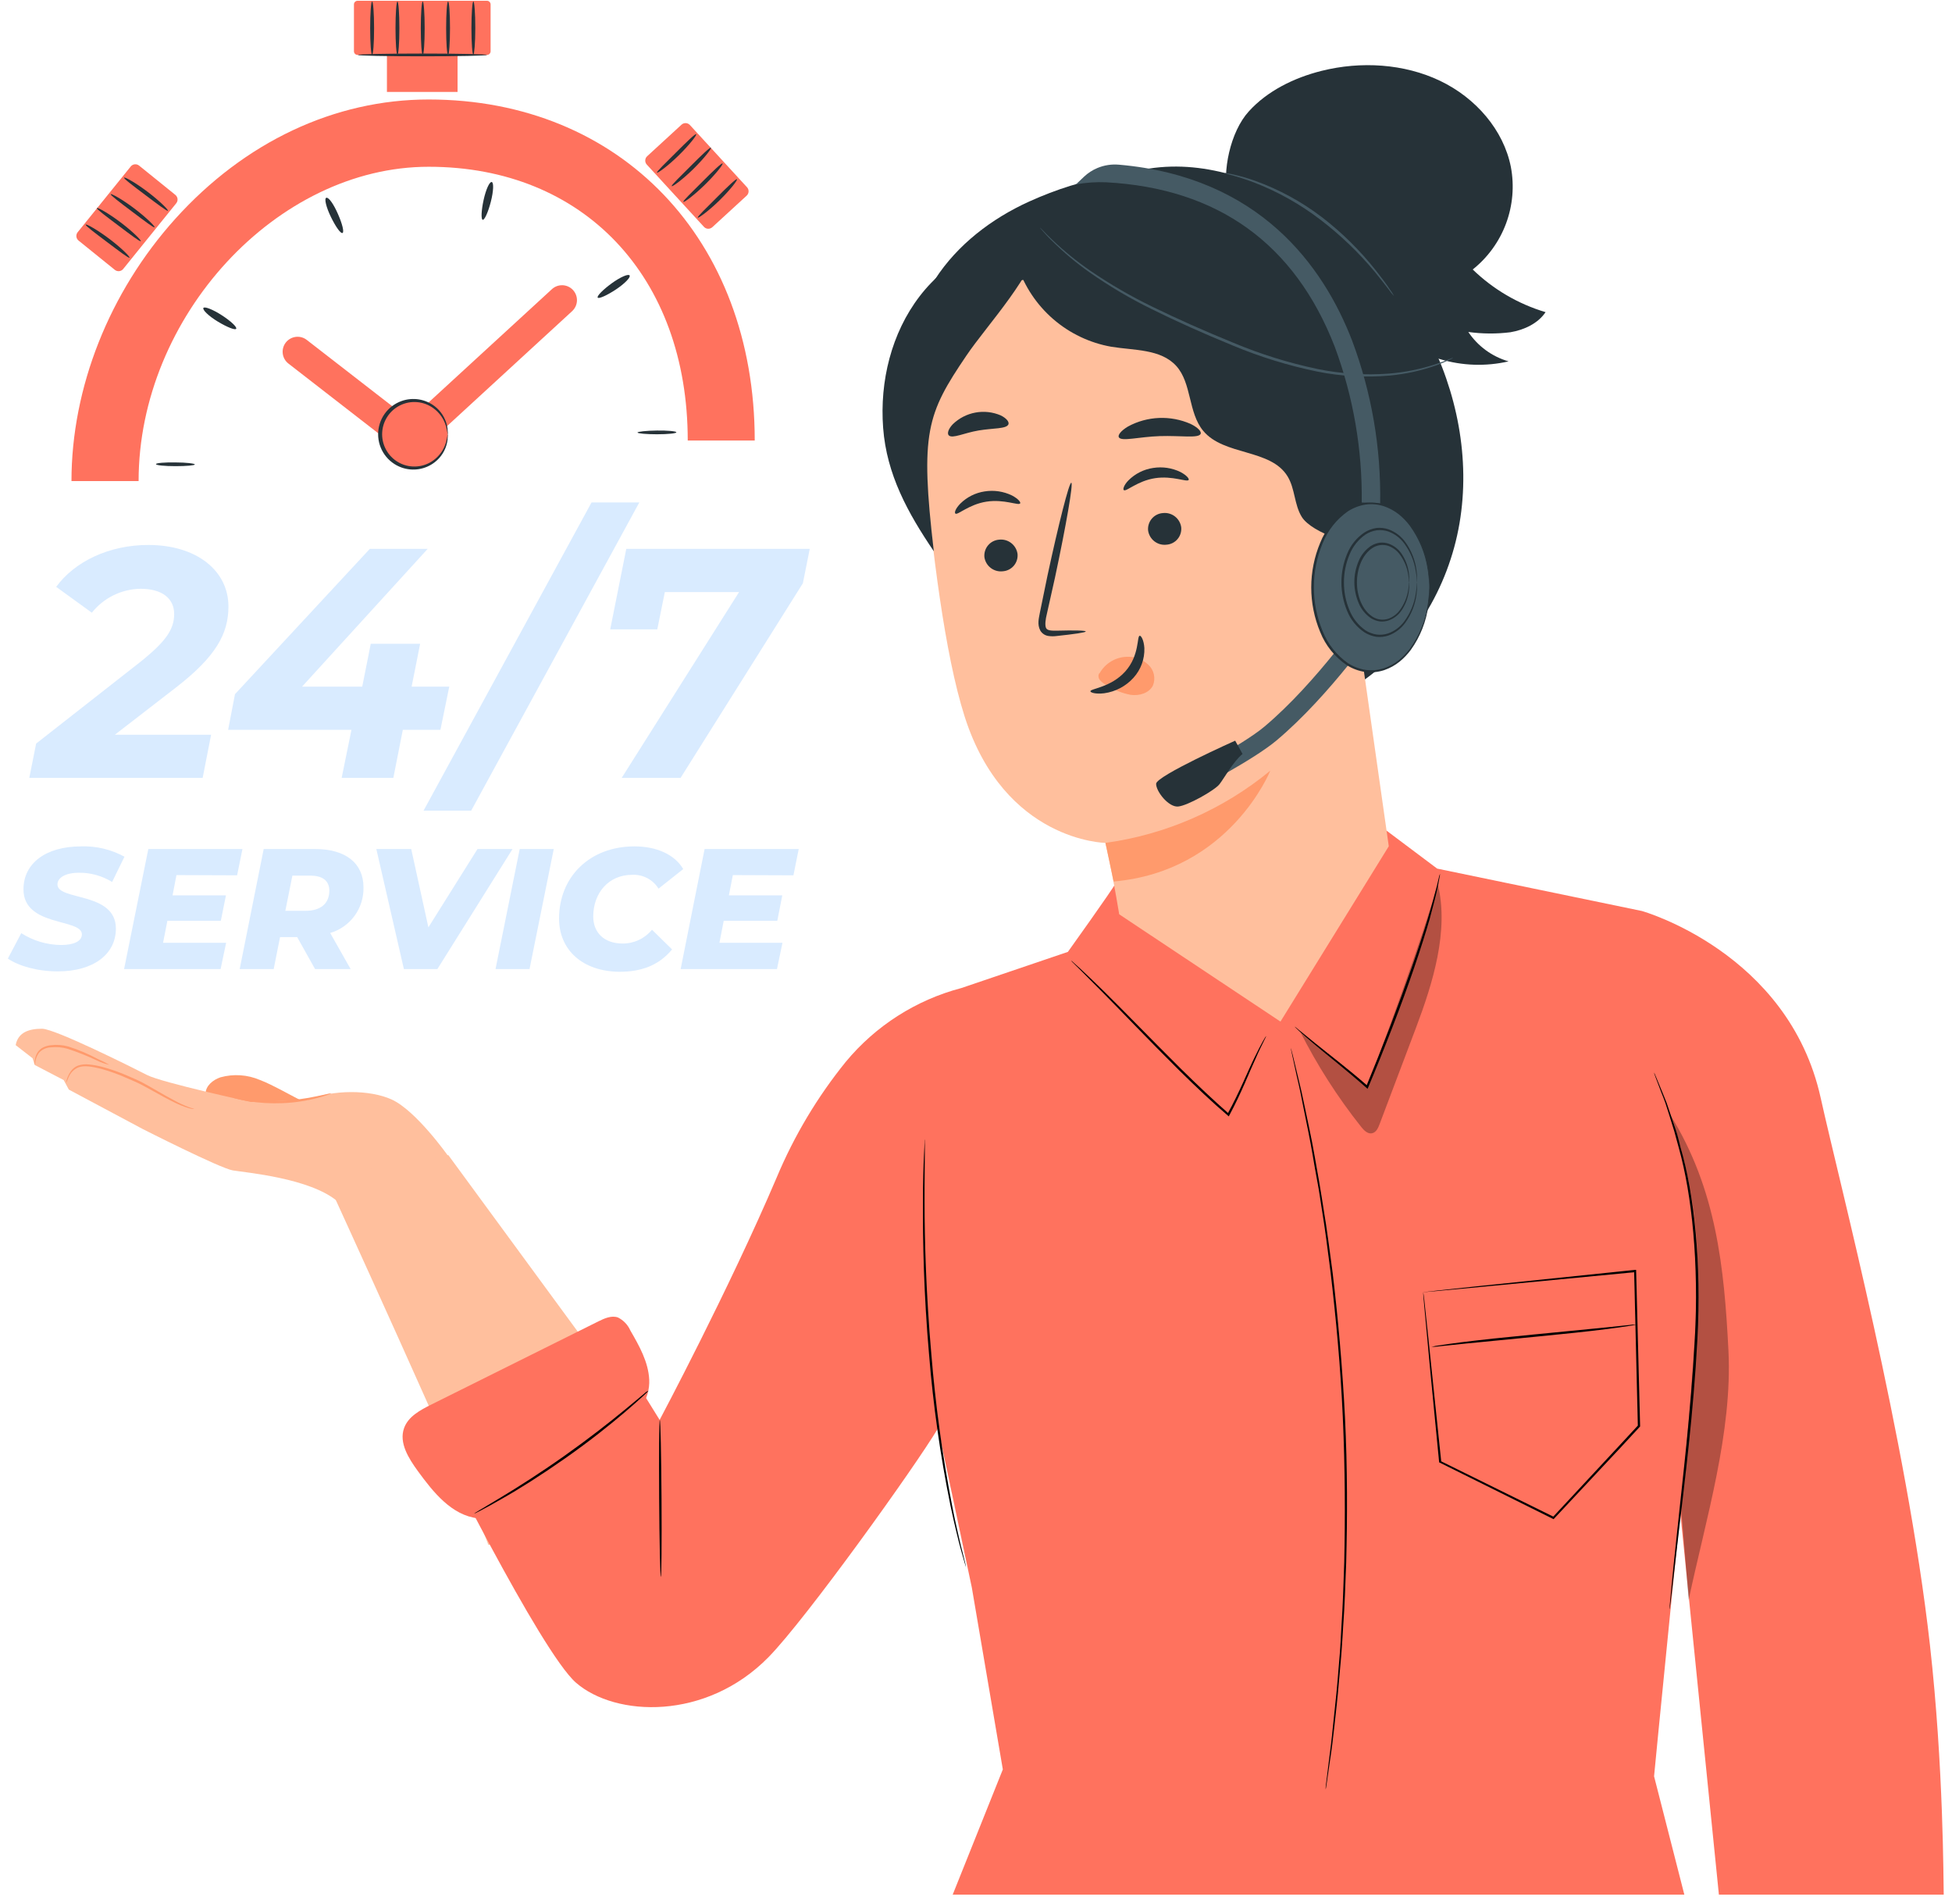 <svg width="200" height="195" viewBox="0 0 200 195" fill="none" xmlns="http://www.w3.org/2000/svg">
<path d="M11.77 75.263H21.631L20.763 79.687H2.999L3.703 76.17L14.395 67.791C17.038 65.676 17.845 64.439 17.845 62.896C17.845 61.352 16.67 60.313 14.395 60.313C13.434 60.328 12.489 60.555 11.627 60.979C10.765 61.403 10.008 62.012 9.41 62.764L5.756 60.115C7.644 57.533 11.152 55.824 15.197 55.824C20.159 55.824 23.406 58.472 23.406 62.126C23.406 64.907 22.136 67.253 18.011 70.439L11.77 75.263Z" fill="#D9EBFF"/>
<path d="M45.125 74.763H41.273L40.301 79.687H35.005L36.01 74.763H23.373L24.076 71.109L37.889 56.226H43.818L30.95 70.335H37.115L37.988 65.945H43.048L42.175 70.335H46.032L45.125 74.763Z" fill="#D9EBFF"/>
<path d="M60.609 51.467H65.504L48.279 83.038H43.398L60.609 51.467Z" fill="#D9EBFF"/>
<path d="M82.965 56.226L82.262 59.747L69.729 79.687H63.696L75.724 60.649H68.119L67.345 64.472H62.521L64.168 56.226H82.965Z" fill="#D9EBFF"/>
<path d="M0.804 98.196L2.178 95.59C3.402 96.372 4.823 96.793 6.275 96.803C7.616 96.803 8.39 96.383 8.39 95.713C8.39 94.056 2.405 94.972 2.405 91.101C2.405 88.443 4.675 86.701 8.319 86.701C9.865 86.65 11.396 87.015 12.752 87.759L11.487 90.346C10.471 89.72 9.3 89.393 8.107 89.401C6.663 89.401 5.888 89.93 5.888 90.6C5.888 92.29 11.874 91.323 11.874 95.123C11.874 97.762 9.551 99.504 5.945 99.504C3.83 99.513 1.914 98.951 0.804 98.196Z" fill="#D9EBFF"/>
<path d="M18.081 89.642L17.68 91.719H23.151L22.627 94.32H17.151L16.708 96.577H23.17L22.604 99.267H12.714L15.197 86.971H24.841L24.294 89.666L18.081 89.642Z" fill="#D9EBFF"/>
<path d="M33.829 95.571L35.925 99.267H32.281L30.449 95.996H28.693L28.042 99.267H24.558L27.017 86.971H32.281C35.429 86.971 37.242 88.434 37.242 90.898C37.267 91.944 36.946 92.969 36.329 93.814C35.712 94.659 34.833 95.276 33.829 95.571ZM31.79 89.694H29.958L29.236 93.301H31.313C32.847 93.301 33.744 92.564 33.744 91.21C33.725 90.171 32.984 89.694 31.79 89.694Z" fill="#D9EBFF"/>
<path d="M52.513 86.971L44.814 99.267H41.382L38.559 86.971H42.133L43.893 94.995L48.925 86.971H52.513Z" fill="#D9EBFF"/>
<path d="M53.249 86.971H56.738L54.255 99.267H50.771L53.249 86.971Z" fill="#D9EBFF"/>
<path d="M57.281 94.094C57.281 89.817 60.429 86.701 65.004 86.701C67.274 86.701 69.125 87.532 70.003 89.024L67.472 91.03C67.19 90.572 66.789 90.199 66.312 89.95C65.835 89.701 65.3 89.585 64.763 89.614C62.37 89.614 60.783 91.46 60.783 93.886C60.783 95.543 61.912 96.652 63.795 96.652C64.37 96.655 64.939 96.529 65.459 96.284C65.979 96.039 66.438 95.681 66.802 95.236L68.86 97.257C67.472 98.932 65.66 99.546 63.46 99.546C59.693 99.513 57.281 97.313 57.281 94.094Z" fill="#D9EBFF"/>
<path d="M75.087 89.642L74.681 91.719H80.152L79.642 94.32H74.152L73.713 96.577H80.171L79.609 99.267H69.738L72.193 86.971H81.837L81.294 89.666L75.087 89.642Z" fill="#D9EBFF"/>
<path d="M14.201 49.282H7.323C7.323 39.708 11.199 29.927 17.954 22.422C25.063 14.534 34.292 10.191 43.917 10.191C63.587 10.191 77.329 24.551 77.329 45.123H70.465C70.465 28.351 59.802 17.083 43.931 17.083C28.372 17.069 14.201 32.42 14.201 49.282Z" fill="#FF725E"/>
<path d="M17.973 47.37C19.073 47.37 19.965 47.478 19.96 47.578C19.956 47.677 19.068 47.752 17.973 47.752C16.878 47.752 15.981 47.663 15.981 47.544C15.981 47.426 16.878 47.351 17.973 47.37Z" fill="#263238"/>
<path d="M22.722 32.292C23.666 32.897 24.303 33.515 24.199 33.68C24.095 33.846 23.255 33.51 22.311 32.939C21.367 32.368 20.739 31.74 20.838 31.551C20.937 31.363 21.801 31.693 22.722 32.292Z" fill="#263238"/>
<path d="M34.617 21.902C35.066 22.908 35.288 23.791 35.09 23.866C34.891 23.942 34.386 23.21 33.905 22.224C33.423 21.237 33.201 20.335 33.433 20.26C33.664 20.184 34.174 20.883 34.617 21.902Z" fill="#263238"/>
<path d="M50.29 20.666C50.016 21.733 49.643 22.554 49.459 22.516C49.275 22.478 49.312 21.572 49.548 20.491C49.785 19.41 50.153 18.603 50.379 18.645C50.606 18.688 50.563 19.604 50.29 20.666Z" fill="#263238"/>
<path d="M63.092 29.663C62.176 30.267 61.35 30.636 61.241 30.485C61.133 30.333 61.77 29.682 62.657 29.035C63.545 28.389 64.376 28.025 64.508 28.214C64.64 28.403 64.008 29.054 63.092 29.663Z" fill="#263238"/>
<path d="M67.307 44.486C66.212 44.486 65.32 44.401 65.32 44.306C65.32 44.212 66.207 44.117 67.307 44.103C68.407 44.089 69.295 44.169 69.299 44.283C69.304 44.396 68.417 44.486 67.307 44.486Z" fill="#263238"/>
<path d="M42.052 46.534C41.71 46.537 41.377 46.422 41.108 46.209L29.548 37.24C29.227 36.989 29.019 36.622 28.97 36.218C28.92 35.814 29.033 35.407 29.283 35.087C29.534 34.767 29.901 34.559 30.305 34.509C30.709 34.459 31.115 34.572 31.436 34.823L41.981 42.999L56.544 29.625C56.842 29.349 57.236 29.203 57.642 29.218C58.047 29.233 58.43 29.408 58.706 29.706C58.982 30.003 59.129 30.398 59.114 30.803C59.099 31.209 58.923 31.591 58.626 31.868L43.11 46.124C42.822 46.39 42.444 46.537 42.052 46.534Z" fill="#FF725E"/>
<path d="M49.893 0.079H36.638C36.432 0.079 36.265 0.246 36.265 0.452V5.253C36.265 5.459 36.432 5.626 36.638 5.626H49.893C50.099 5.626 50.266 5.459 50.266 5.253V0.452C50.266 0.246 50.099 0.079 49.893 0.079Z" fill="#FF725E"/>
<path d="M46.882 2.855H39.645V9.417H46.882V2.855Z" fill="#FF725E"/>
<path d="M13.394 17.055L7.958 23.787C7.747 24.048 7.788 24.432 8.049 24.643L11.766 27.644C12.028 27.855 12.411 27.814 12.623 27.553L18.058 20.821C18.27 20.559 18.229 20.176 17.967 19.964L14.251 16.963C13.989 16.752 13.605 16.793 13.394 17.055Z" fill="#FF725E"/>
<path d="M49.893 5.626C49.893 5.706 46.924 5.768 43.284 5.768C39.645 5.768 36.676 5.706 36.676 5.626C36.676 5.546 39.64 5.484 43.284 5.484C46.929 5.484 49.893 5.551 49.893 5.626Z" fill="#263238"/>
<path d="M13.271 26.396C13.196 26.481 12.195 25.717 10.958 24.787C9.721 23.857 8.716 23.102 8.777 23.007C8.839 22.913 9.948 23.526 11.199 24.466C12.45 25.405 13.342 26.316 13.271 26.396Z" fill="#263238"/>
<path d="M14.423 24.702C14.348 24.787 13.347 24.022 12.11 23.092C10.873 22.162 9.863 21.407 9.924 21.312C9.986 21.218 11.1 21.832 12.351 22.776C13.602 23.72 14.494 24.622 14.423 24.702Z" fill="#263238"/>
<path d="M15.835 23.281C15.764 23.366 14.763 22.601 13.526 21.671C12.289 20.741 11.298 19.986 11.341 19.892C11.383 19.797 12.516 20.411 13.762 21.355C15.008 22.299 15.91 23.201 15.835 23.281Z" fill="#263238"/>
<path d="M17.203 21.586C17.133 21.671 16.127 20.907 14.89 19.977C13.654 19.047 12.648 18.291 12.714 18.197C12.78 18.102 13.89 18.716 15.136 19.66C16.382 20.604 17.274 21.506 17.203 21.586Z" fill="#263238"/>
<path d="M76.539 19.182L70.688 12.808C70.46 12.56 70.075 12.544 69.828 12.771L66.308 16.002C66.061 16.229 66.044 16.614 66.271 16.862L72.123 23.236C72.35 23.484 72.735 23.5 72.983 23.273L76.502 20.043C76.75 19.815 76.767 19.43 76.539 19.182Z" fill="#FF725E"/>
<path d="M67.317 17.682C67.246 17.597 68.147 16.738 69.252 15.634C70.357 14.529 71.249 13.665 71.334 13.745C71.419 13.826 70.649 14.831 69.531 15.926C68.412 17.021 67.383 17.763 67.317 17.682Z" fill="#263238"/>
<path d="M68.823 19.07C68.747 18.985 69.653 18.126 70.753 17.021C71.853 15.917 72.755 15.053 72.84 15.133C72.925 15.213 72.15 16.219 71.037 17.314C69.922 18.409 68.889 19.151 68.823 19.07Z" fill="#263238"/>
<path d="M70.017 20.68C69.941 20.595 70.848 19.736 71.948 18.631C73.047 17.527 73.949 16.663 74.034 16.743C74.119 16.823 73.345 17.824 72.226 18.919C71.107 20.014 70.083 20.76 70.017 20.68Z" fill="#263238"/>
<path d="M71.49 22.299C71.414 22.214 72.32 21.355 73.42 20.25C74.52 19.146 75.422 18.282 75.507 18.362C75.592 18.442 74.818 19.448 73.699 20.543C72.58 21.638 71.556 22.365 71.49 22.299Z" fill="#263238"/>
<path d="M38.125 5.621C38.016 5.621 37.927 4.394 37.927 2.888C37.927 1.382 38.016 0.15 38.125 0.15C38.233 0.15 38.328 1.378 38.328 2.888C38.328 4.399 38.238 5.621 38.125 5.621Z" fill="#263238"/>
<path d="M40.721 5.621C40.613 5.621 40.523 4.394 40.523 2.888C40.523 1.382 40.613 0.15 40.721 0.15C40.83 0.15 40.919 1.378 40.919 2.888C40.919 4.399 40.83 5.621 40.721 5.621Z" fill="#263238"/>
<path d="M43.313 5.621C43.204 5.621 43.114 4.394 43.114 2.888C43.114 1.382 43.204 0.15 43.313 0.15C43.421 0.15 43.511 1.378 43.511 2.888C43.511 4.399 43.426 5.621 43.313 5.621Z" fill="#263238"/>
<path d="M45.909 5.621C45.796 5.621 45.711 4.394 45.711 2.888C45.711 1.382 45.796 0.15 45.909 0.15C46.022 0.15 46.107 1.378 46.107 2.888C46.107 4.399 46.018 5.621 45.909 5.621Z" fill="#263238"/>
<path d="M48.501 5.621C48.392 5.621 48.302 4.394 48.302 2.888C48.302 1.382 48.392 0.15 48.501 0.15C48.609 0.15 48.699 1.378 48.699 2.888C48.699 4.399 48.59 5.621 48.501 5.621Z" fill="#263238"/>
<path d="M44.858 46.929C46.211 45.576 46.211 43.383 44.858 42.029C43.505 40.676 41.311 40.676 39.958 42.029C38.605 43.383 38.605 45.576 39.958 46.929C41.311 48.283 43.505 48.283 44.858 46.929Z" fill="#FF725E"/>
<path d="M45.871 44.486C45.838 44.486 45.843 44.179 45.697 43.655C45.487 42.924 45.04 42.283 44.427 41.833C43.935 41.468 43.352 41.246 42.742 41.194C42.132 41.141 41.519 41.258 40.972 41.534C40.425 41.809 39.965 42.23 39.644 42.752C39.323 43.273 39.152 43.873 39.152 44.486C39.152 45.098 39.323 45.698 39.644 46.219C39.965 46.741 40.425 47.162 40.972 47.438C41.519 47.713 42.132 47.831 42.742 47.778C43.352 47.725 43.935 47.504 44.427 47.139C45.039 46.687 45.485 46.047 45.697 45.316C45.843 44.792 45.838 44.486 45.871 44.486C45.904 44.486 45.871 44.561 45.871 44.708C45.879 44.923 45.856 45.139 45.805 45.349C45.636 46.138 45.195 46.841 44.559 47.337C44.084 47.71 43.522 47.956 42.926 48.054C42.331 48.151 41.72 48.096 41.151 47.894C40.446 47.644 39.837 47.182 39.405 46.572C38.974 45.962 38.743 45.233 38.743 44.486C38.743 43.738 38.974 43.009 39.405 42.399C39.837 41.789 40.446 41.327 41.151 41.077C41.719 40.876 42.33 40.821 42.926 40.917C43.521 41.014 44.083 41.259 44.559 41.63C45.194 42.128 45.635 42.833 45.805 43.622C45.856 43.832 45.879 44.048 45.871 44.264C45.895 44.401 45.885 44.486 45.871 44.486Z" fill="#263238"/>
<path d="M31.261 112.933C30.02 112.343 27.928 111.111 26.635 110.63C25.357 110.083 23.93 109.986 22.59 110.356C21.83 110.611 21.07 111.22 21.065 112.022L26.14 115.766L31.261 114.416V112.933Z" fill="#FF9A6C"/>
<path d="M25.71 112.881C25.71 112.881 16.595 110.904 15.075 110.125C13.555 109.346 5.633 105.381 4.307 105.381C2.98 105.381 1.848 105.739 1.607 107.061L3.339 108.406L3.561 109.096L6.526 110.639L7.05 111.612L14.602 115.643C14.602 115.643 22.523 119.665 23.845 119.891C25.167 120.118 31.766 120.67 34.589 123.073L45.919 118.419C45.919 118.419 42.647 113.774 40.126 112.627C37.879 111.607 34.108 111.607 31.469 112.688L25.71 112.881Z" fill="#FFBF9D"/>
<path d="M33.291 120.486C33.291 120.486 47.712 151.934 50.035 158.251C50.035 158.251 66.156 155.598 66.708 146.652L45.937 118.329L33.291 120.486Z" fill="#FFBF9D"/>
<path d="M19.899 113.594C19.899 113.594 19.842 113.594 19.743 113.594C19.596 113.579 19.45 113.549 19.309 113.505C18.792 113.347 18.29 113.145 17.808 112.9C17.194 112.603 16.481 112.211 15.698 111.772C15.306 111.555 14.895 111.324 14.466 111.102C14.036 110.88 13.569 110.686 13.092 110.479C12.209 110.079 11.297 109.748 10.363 109.487C9.509 109.275 8.688 109.115 8.069 109.322C7.829 109.418 7.612 109.562 7.43 109.746C7.248 109.929 7.106 110.148 7.012 110.389C6.942 110.573 6.862 110.753 6.771 110.927C6.771 110.927 6.771 110.871 6.795 110.776C6.826 110.631 6.869 110.489 6.922 110.351C7.006 110.131 7.118 109.923 7.257 109.733C7.441 109.473 7.697 109.273 7.994 109.157C8.36 109.034 8.748 108.996 9.131 109.044C9.56 109.086 9.984 109.16 10.401 109.266C11.355 109.517 12.286 109.845 13.186 110.247C13.658 110.455 14.13 110.649 14.569 110.88C15.008 111.111 15.414 111.352 15.806 111.574C16.585 112.022 17.284 112.428 17.883 112.74C18.348 112.994 18.829 113.216 19.323 113.405C19.691 113.542 19.899 113.571 19.899 113.594Z" fill="#FF9A6C"/>
<path d="M11.204 109.072C10.759 108.982 10.329 108.833 9.924 108.628C8.951 108.169 7.95 107.77 6.927 107.434C6.367 107.275 5.782 107.226 5.204 107.288C4.973 107.295 4.746 107.348 4.537 107.446C4.327 107.543 4.14 107.682 3.986 107.854C3.801 108.11 3.68 108.406 3.632 108.718C3.628 108.839 3.604 108.959 3.561 109.072C3.539 108.952 3.539 108.829 3.561 108.709C3.579 108.372 3.686 108.046 3.873 107.764C4.017 107.568 4.204 107.406 4.42 107.292C4.667 107.175 4.932 107.1 5.204 107.07C5.813 106.994 6.431 107.04 7.021 107.207C8.059 107.54 9.063 107.967 10.024 108.482C10.427 108.657 10.821 108.854 11.204 109.072Z" fill="#FF9A6C"/>
<path d="M33.957 111.989C33.957 111.989 33.829 112.065 33.588 112.15C33.243 112.275 32.892 112.382 32.536 112.471C31.364 112.776 30.163 112.955 28.953 113.004C27.743 113.056 26.532 112.984 25.337 112.787C24.865 112.707 24.515 112.627 24.265 112.556C24.131 112.536 24.002 112.493 23.883 112.428C23.883 112.391 24.45 112.499 25.365 112.612C26.552 112.759 27.749 112.808 28.943 112.759C30.139 112.697 31.328 112.539 32.498 112.287C33.371 112.117 33.924 111.956 33.957 111.989Z" fill="#FF9A6C"/>
<path d="M168.228 93.32L147.25 88.977L142.057 85.082L114.347 90.426C113.904 91.238 109.415 97.507 109.415 97.507L98.501 101.212C93.862 102.431 89.722 105.072 86.662 108.765C83.751 112.359 81.367 116.349 79.581 120.614C74.671 132.137 67.586 145.449 67.586 145.449L63.144 138.292L44.422 147.11C44.422 147.11 55.388 169.216 59.018 172.374C63.054 175.882 72.335 176.288 78.75 169.745C82.616 165.799 93.79 150.202 96.117 146.298L99.572 162.622L102.749 181.254L97.613 194.079H172.575L169.474 181.957C169.474 181.957 172.528 150.363 173.373 144.481C175.36 130.607 168.228 93.32 168.228 93.32Z" fill="#FF725E"/>
<path d="M168.228 93.32C168.228 93.32 183.239 97.53 186.543 112.452C188.545 121.492 195.342 147.261 197.736 168.475C199.152 181.089 199.114 192.744 199.152 194.079H176.116L166.354 97.53L168.228 93.32Z" fill="#FF725E"/>
<path d="M129.727 106.131C129.727 106.131 129.727 106.188 129.666 106.287L129.453 106.721C129.264 107.104 128.981 107.665 128.674 108.378C128.009 109.794 127.225 111.895 125.96 114.241L125.899 114.359L125.795 114.269C124.237 112.943 122.547 111.347 120.8 109.624C117.709 106.556 114.999 103.7 112.997 101.675L110.614 99.282L109.957 98.635C109.878 98.563 109.805 98.484 109.74 98.399C109.831 98.456 109.915 98.525 109.99 98.602L110.67 99.216C111.256 99.754 112.086 100.551 113.111 101.552C115.145 103.549 117.878 106.386 120.961 109.45C122.708 111.173 124.388 112.754 125.927 114.104L125.757 114.132C127.032 111.819 127.843 109.728 128.542 108.321C128.887 107.609 129.175 107.061 129.382 106.688C129.477 106.523 129.557 106.381 129.623 106.273C129.653 106.222 129.687 106.174 129.727 106.131Z" fill="black"/>
<path d="M147.542 89.51C147.541 89.621 147.527 89.732 147.5 89.841C147.453 90.077 147.396 90.388 147.325 90.785C147.155 91.597 146.853 92.767 146.466 94.193C145.649 97.025 144.328 100.939 142.69 105.163C141.826 107.401 140.976 109.516 140.183 111.39L140.122 111.536L140.004 111.432C137.865 109.544 135.949 108.057 134.65 106.952C133.999 106.4 133.489 105.956 133.145 105.645L132.762 105.286C132.673 105.201 132.63 105.159 132.635 105.154C132.689 105.182 132.74 105.217 132.786 105.258L133.192 105.593L134.735 106.849C136.062 107.925 137.993 109.384 140.155 111.262L139.975 111.305C140.754 109.417 141.599 107.311 142.458 105.078C144.077 100.83 145.423 96.983 146.277 94.146C146.702 92.73 147.014 91.568 147.221 90.761C147.311 90.379 147.386 90.072 147.443 89.817C147.468 89.712 147.502 89.61 147.542 89.51Z" fill="black"/>
<path d="M98.982 160.531C98.962 160.499 98.948 160.463 98.94 160.427L98.841 160.106C98.755 159.791 98.638 159.376 98.486 158.86C98.326 158.321 98.17 157.656 97.981 156.882C97.793 156.107 97.59 155.22 97.386 154.238C96.342 149.116 95.608 143.936 95.187 138.726C94.653 132.623 94.535 127.076 94.564 123.068C94.564 121.062 94.616 119.438 94.672 118.32C94.701 117.772 94.719 117.342 94.734 117.026C94.734 116.894 94.734 116.781 94.757 116.691C94.752 116.653 94.752 116.615 94.757 116.578C94.761 116.617 94.761 116.656 94.757 116.696V117.031C94.757 117.347 94.757 117.777 94.757 118.32C94.757 119.443 94.719 121.062 94.729 123.068C94.729 127.071 94.889 132.613 95.423 138.703C95.847 143.905 96.556 149.08 97.547 154.205C97.741 155.187 97.92 156.093 98.104 156.849C98.288 157.604 98.425 158.298 98.576 158.836L98.888 160.092L98.959 160.417C98.982 160.493 98.987 160.531 98.982 160.531Z" fill="black"/>
<path d="M169.474 109.87C169.502 109.911 169.524 109.955 169.54 110.002C169.582 110.101 169.639 110.229 169.705 110.389C169.856 110.748 170.059 111.253 170.324 111.89C170.456 112.221 170.612 112.579 170.763 112.981L171.211 114.302C171.372 114.774 171.541 115.289 171.726 115.827C171.91 116.365 172.032 116.955 172.198 117.564C173.614 122.422 174.322 129.451 173.916 137.14C173.51 144.83 172.604 151.774 172.028 156.759C171.74 159.251 171.504 161.276 171.338 162.693C171.258 163.377 171.192 163.92 171.145 164.302L171.088 164.722C171.085 164.771 171.075 164.818 171.06 164.864C171.054 164.817 171.054 164.769 171.06 164.722L171.093 164.298C171.131 163.911 171.183 163.353 171.244 162.683C171.376 161.267 171.584 159.247 171.853 156.74C172.368 151.727 173.236 144.806 173.652 137.131C174.067 129.455 173.368 122.464 172.014 117.607L171.541 115.87L171.069 114.35C170.918 113.878 170.777 113.429 170.645 113.023C170.512 112.617 170.352 112.254 170.224 111.923C169.979 111.276 169.79 110.771 169.649 110.408C169.592 110.243 169.545 110.115 169.507 110.011C169.489 109.966 169.478 109.918 169.474 109.87Z" fill="black"/>
<path d="M67.709 161.522C67.642 161.522 67.562 157.925 67.534 153.497C67.505 149.069 67.534 145.472 67.605 145.472C67.675 145.472 67.751 149.069 67.779 153.497C67.808 157.925 67.779 161.522 67.709 161.522Z" fill="black"/>
<path d="M135.826 183.307V183.109C135.826 182.967 135.864 182.779 135.892 182.533C135.958 182.014 136.048 181.273 136.166 180.319C136.227 179.847 136.293 179.304 136.369 178.724C136.444 178.143 136.501 177.501 136.572 176.835C136.709 175.466 136.897 173.913 137.044 172.186C137.115 171.326 137.185 170.42 137.266 169.481C137.346 168.541 137.384 167.559 137.445 166.545C137.587 164.515 137.648 162.339 137.728 160.054C137.832 155.48 137.818 150.448 137.582 145.175C137.346 139.902 136.864 134.889 136.331 130.343C136.034 128.072 135.774 125.915 135.439 123.909C135.283 122.903 135.146 121.931 134.967 121.001C134.787 120.071 134.641 119.179 134.495 118.324C134.207 116.62 133.876 115.091 133.607 113.741C133.47 113.066 133.348 112.438 133.23 111.852C133.112 111.267 132.984 110.753 132.876 110.28L132.403 108.104C132.356 107.864 132.314 107.675 132.285 107.538C132.257 107.401 132.252 107.34 132.252 107.34C132.276 107.401 132.295 107.464 132.309 107.528L132.455 108.09L132.979 110.262L133.352 111.829C133.475 112.405 133.607 113.028 133.754 113.717C134.032 115.062 134.377 116.592 134.674 118.296C134.831 119.149 134.989 120.041 135.146 120.972C135.316 121.917 135.453 122.861 135.618 123.88C135.958 125.891 136.227 128.049 136.534 130.319C137.077 134.87 137.539 139.888 137.804 145.165C138.068 150.443 138.049 155.484 137.931 160.063C137.842 162.353 137.775 164.529 137.624 166.559C137.558 167.574 137.511 168.556 137.431 169.5C137.351 170.444 137.266 171.345 137.19 172.209C137.058 173.937 136.855 175.514 136.718 176.854C136.638 177.539 136.562 178.176 136.496 178.742C136.43 179.309 136.34 179.857 136.27 180.338C136.133 181.282 136.024 182.028 135.953 182.542L135.864 183.118C135.856 183.182 135.844 183.245 135.826 183.307Z" fill="black"/>
<path d="M145.805 132.354H145.9L146.197 132.321L147.353 132.188L151.777 131.716L167.52 130.083H167.638V130.201C167.756 134.964 167.897 140.355 168.044 146.072V146.123L168.011 146.157L166.122 148.201L159.24 155.555L159.178 155.621L159.098 155.579L147.5 149.82L147.448 149.796V149.754C146.943 144.49 146.504 140.138 146.235 137.084C146.093 135.583 145.984 134.402 145.909 133.586C145.876 133.194 145.848 132.892 145.829 132.67C145.81 132.448 145.829 132.368 145.829 132.368C145.829 132.368 145.829 132.481 145.871 132.689C145.914 132.897 145.933 133.222 145.98 133.633C146.065 134.459 146.192 135.644 146.357 137.154C146.674 140.185 147.122 144.514 147.67 149.749L147.613 149.669L159.226 155.395L159.089 155.418L165.957 148.035L167.845 145.996L167.812 146.081C167.675 140.364 167.543 134.978 167.43 130.211L167.553 130.314L151.857 131.816L147.405 132.231L146.221 132.335L145.914 132.363L145.805 132.354Z" fill="black"/>
<path d="M167.666 135.677C167.398 135.751 167.125 135.803 166.849 135.833C166.321 135.918 165.556 136.026 164.607 136.149C162.719 136.39 160.08 136.668 157.177 136.947L149.737 137.674L147.486 137.91C147.212 137.954 146.936 137.974 146.659 137.971C146.927 137.897 147.2 137.845 147.476 137.815C148.005 137.73 148.77 137.622 149.718 137.499C151.607 137.258 154.245 136.98 157.153 136.701L164.588 135.974L166.84 135.738C167.113 135.694 167.389 135.674 167.666 135.677Z" fill="black"/>
<g opacity="0.3">
<path d="M172.226 154.243L173.019 163.887C174.77 155.626 177.522 146.747 177.093 138.316C176.663 129.885 175.87 121.817 171.121 114.184C173.186 119.931 174.133 126.02 173.911 132.122C173.477 141.988 172.226 154.243 172.226 154.243Z" fill="black"/>
</g>
<path d="M64.584 136.291C64.329 135.71 63.877 135.237 63.309 134.955C62.648 134.728 61.931 135.049 61.303 135.361L44.177 143.886C43.048 144.448 41.816 145.113 41.401 146.293C40.858 147.804 41.873 149.4 42.817 150.698C44.394 152.864 46.282 155.225 48.954 155.532L63.687 145.43C65.485 145.165 66.604 143.159 66.519 141.342C66.434 139.524 65.499 137.867 64.584 136.291Z" fill="#FF725E"/>
<path d="M66.443 142.465C66.4 142.526 66.349 142.581 66.292 142.63L65.82 143.069C65.414 143.447 64.815 143.98 64.064 144.622C62.558 145.911 60.42 147.625 57.928 149.371C55.435 151.118 53.155 152.558 51.423 153.53C50.563 154.026 49.86 154.413 49.369 154.668L48.803 154.956C48.671 155.022 48.6 155.05 48.595 155.041C48.65 154.989 48.712 154.946 48.779 154.913L49.322 154.583L51.333 153.379C53.028 152.359 55.336 150.896 57.8 149.154C60.264 147.412 62.417 145.727 63.937 144.476L65.745 142.98L66.217 142.578C66.377 142.503 66.439 142.456 66.443 142.465Z" fill="black"/>
<g opacity="0.3">
<path d="M147.32 90.591C145.305 97.285 142.482 104.857 140.098 111.361C138.068 109.638 135.226 107.358 133.192 105.631C134.943 109.105 137.045 112.39 139.465 115.435C139.749 115.789 140.126 116.176 140.565 116.091C141.004 116.006 141.203 115.553 141.354 115.147L145.069 105.314C146.806 100.717 148.482 95.354 147.32 90.591Z" fill="black"/>
</g>
<path d="M115.457 17.767C121.593 16.002 127.334 17.767 132.994 20.703C138.653 23.64 143.218 28.488 146.173 34.129C149.289 40.072 150.667 46.997 149.539 53.61C148.411 60.224 144.672 66.455 139.074 70.132C131.422 75.174 120.876 74.909 112.997 70.241C105.119 65.572 99.931 56.967 98.557 47.908C97.613 41.667 98.378 35.087 101.29 29.498C104.203 23.909 109.353 19.377 115.452 17.763" fill="#263238"/>
<path d="M135.604 36.975C134.419 34.695 134.471 31.99 133.824 29.498C132.408 24.017 127.404 20.057 121.966 18.475C116.911 16.998 111.062 18.107 105.444 20.647C101.602 22.389 98.104 25.061 95.81 28.601C94.309 30.974 93.398 33.671 93.151 36.468C92.905 39.265 93.331 42.08 94.394 44.679L122.429 37.306C125.346 39.194 128.334 41.143 131.71 42.026C132.691 42.33 133.735 42.377 134.74 42.163C135.239 42.045 135.693 41.786 136.049 41.417C136.405 41.048 136.647 40.584 136.746 40.081C136.864 38.958 136.119 37.971 135.604 36.975Z" fill="#263238"/>
<path d="M142.293 86.687L135.056 35.79C134.735 33.383 133.64 30.928 131.219 31.041L105.728 28.587C97.741 28.955 93.993 39.444 94.701 47.389C95.489 56.235 96.796 67.003 98.831 73.385C102.924 86.21 113.257 86.343 113.257 86.343C113.257 86.343 113.885 88.892 114.673 93.659L131.195 104.649L142.293 86.687Z" fill="#FFBF9D"/>
<path d="M100.861 57.071C100.924 57.511 101.157 57.909 101.51 58.179C101.863 58.45 102.307 58.572 102.749 58.52C102.966 58.504 103.178 58.446 103.372 58.347C103.566 58.248 103.738 58.112 103.879 57.946C104.019 57.779 104.125 57.586 104.189 57.379C104.254 57.171 104.276 56.952 104.255 56.735C104.19 56.295 103.957 55.898 103.605 55.626C103.253 55.355 102.809 55.231 102.367 55.282C102.15 55.298 101.938 55.358 101.744 55.457C101.551 55.556 101.378 55.693 101.238 55.86C101.098 56.026 100.992 56.219 100.928 56.427C100.863 56.635 100.84 56.854 100.861 57.071Z" fill="#263238"/>
<path d="M97.887 52.61C98.128 52.798 99.261 51.666 101.078 51.387C102.895 51.108 104.359 51.821 104.524 51.566C104.604 51.453 104.33 51.094 103.688 50.755C102.82 50.333 101.843 50.188 100.889 50.339C99.945 50.479 99.07 50.918 98.392 51.59C97.896 52.1 97.769 52.511 97.887 52.61Z" fill="#263238"/>
<path d="M117.633 54.342C117.695 54.783 117.928 55.182 118.281 55.454C118.634 55.726 119.079 55.849 119.521 55.796C119.738 55.781 119.95 55.722 120.144 55.623C120.338 55.525 120.51 55.388 120.651 55.222C120.791 55.056 120.897 54.863 120.961 54.655C121.026 54.447 121.048 54.228 121.027 54.012C120.965 53.571 120.732 53.172 120.379 52.9C120.026 52.628 119.581 52.505 119.139 52.558C118.922 52.574 118.71 52.633 118.517 52.732C118.323 52.831 118.151 52.967 118.011 53.133C117.87 53.299 117.765 53.492 117.7 53.7C117.635 53.907 117.612 54.126 117.633 54.342Z" fill="#263238"/>
<path d="M115.15 50.207C115.391 50.396 116.528 49.263 118.341 48.984C120.154 48.706 121.622 49.419 121.787 49.164C121.867 49.05 121.593 48.692 120.951 48.352C120.081 47.929 119.103 47.784 118.147 47.936C117.191 48.077 116.306 48.523 115.622 49.206C115.15 49.678 115.022 50.15 115.15 50.207Z" fill="#263238"/>
<path d="M111.241 64.685C111.241 64.581 110.075 64.557 108.215 64.605C107.743 64.605 107.271 64.605 107.163 64.298C107.054 63.991 107.12 63.453 107.262 62.882C107.526 61.695 107.805 60.45 108.097 59.148C109.23 53.832 109.986 49.494 109.764 49.452C109.542 49.409 108.456 53.7 107.319 58.987C107.049 60.295 106.79 61.546 106.549 62.74C106.455 63.292 106.242 63.934 106.587 64.59C106.677 64.745 106.803 64.876 106.952 64.973C107.102 65.071 107.273 65.132 107.451 65.152C107.717 65.188 107.987 65.188 108.253 65.152C110.108 64.954 111.251 64.784 111.241 64.685Z" fill="#263238"/>
<path d="M113.262 86.343C119.468 85.49 125.316 82.928 130.152 78.945C130.152 78.945 126.031 89.26 114.102 90.298L113.262 86.343Z" fill="#FF9A6C"/>
<path d="M112.676 68.943C112.955 68.456 113.353 68.048 113.833 67.757C114.312 67.466 114.858 67.302 115.419 67.281C115.826 67.258 116.234 67.317 116.618 67.456C117.002 67.594 117.354 67.81 117.652 68.088C117.94 68.354 118.14 68.702 118.225 69.086C118.309 69.469 118.274 69.869 118.124 70.231C117.741 70.991 116.741 71.308 115.839 71.175C114.936 71.004 114.076 70.654 113.309 70.147C113.08 70.029 112.877 69.869 112.709 69.674C112.627 69.585 112.573 69.473 112.555 69.353C112.536 69.233 112.554 69.109 112.606 68.999" fill="#FF9A6C"/>
<path d="M116.774 65.124C116.472 65.152 116.774 67.125 115.296 68.778C113.819 70.43 111.699 70.538 111.723 70.812C111.723 70.944 112.251 71.124 113.139 71.015C114.296 70.855 115.359 70.291 116.141 69.424C116.892 68.593 117.29 67.503 117.251 66.384C117.199 65.549 116.906 65.096 116.774 65.124Z" fill="#263238"/>
<path d="M114.631 44.788C114.886 45.26 116.66 44.745 118.827 44.674C120.994 44.604 122.807 44.925 123.019 44.438C123.113 44.207 122.745 43.792 121.976 43.419C120.96 42.975 119.857 42.769 118.75 42.814C117.642 42.86 116.56 43.157 115.584 43.683C114.853 44.117 114.517 44.566 114.631 44.788Z" fill="#263238"/>
<path d="M97.212 44.599C97.594 44.962 98.779 44.344 100.28 44.094C101.781 43.844 103.113 43.947 103.32 43.471C103.419 43.239 103.155 42.862 102.541 42.555C101.723 42.203 100.819 42.1 99.942 42.262C99.066 42.423 98.257 42.84 97.618 43.461C97.141 43.966 97.032 44.419 97.212 44.599Z" fill="#263238"/>
<path d="M139.73 32.618C136.293 25.33 123.859 16.28 115.967 17.899L104.264 27.227C104.967 29.344 106.228 31.232 107.915 32.691C109.602 34.15 111.651 35.126 113.847 35.517C116.184 35.904 118.922 35.729 120.517 37.485C122.113 39.241 121.73 42.262 123.274 44.127C125.412 46.714 130.208 45.94 131.936 48.819C132.696 50.075 132.606 51.708 133.381 52.954C134.419 54.611 139.182 56.259 140.933 55.418C142.685 54.578 142.288 51.444 142.671 49.711C143.327 46.761 142.704 45.359 142.156 43.829C140.877 40.204 141.373 36.093 139.73 32.618Z" fill="#263238"/>
<path d="M135.708 57.703C135.562 56.721 136.34 54.243 137.285 53.927C139.805 53.134 144.493 52.629 145.536 59.181C146.952 68.15 137.681 67.72 137.62 67.465C137.558 67.21 136.218 61.074 135.708 57.703Z" fill="#FFBF9D"/>
<path d="M139.815 63.642C139.852 63.604 139.989 63.727 140.287 63.802C140.683 63.904 141.103 63.847 141.457 63.642C142.345 63.146 142.902 61.517 142.69 59.893C142.589 59.123 142.318 58.384 141.896 57.731C141.768 57.465 141.577 57.233 141.34 57.057C141.102 56.881 140.825 56.766 140.532 56.721C140.345 56.702 140.158 56.749 140.002 56.854C139.847 56.96 139.734 57.117 139.683 57.297C139.602 57.566 139.683 57.736 139.64 57.769C139.598 57.802 139.428 57.651 139.437 57.269C139.453 57.04 139.546 56.824 139.701 56.655C139.917 56.428 140.214 56.296 140.528 56.287C141.226 56.226 141.944 56.759 142.378 57.415C142.884 58.131 143.208 58.959 143.322 59.827C143.553 61.64 142.897 63.476 141.66 64.076C141.432 64.184 141.182 64.241 140.929 64.241C140.676 64.241 140.426 64.184 140.197 64.076C139.867 63.84 139.786 63.66 139.815 63.642Z" fill="#FF9A6C"/>
<path d="M106.568 24.211C106.157 27.987 101.121 33.298 99.015 36.428C94.97 42.399 94.252 44.311 95.678 56.471C92.996 52.52 90.844 48.593 90.485 43.829C90.126 39.066 91.325 34.124 94.233 30.338C97.141 26.552 101.819 24.06 106.592 24.201" fill="#263238"/>
<path d="M127.957 11.404C129.845 9.322 132.574 7.968 135.406 7.259C139.442 6.249 143.874 6.523 147.547 8.279C151.22 10.035 154.061 13.33 154.803 17.107C155.167 19.046 154.996 21.049 154.307 22.899C153.618 24.748 152.438 26.376 150.894 27.605C152.994 29.641 155.554 31.14 158.357 31.976C157.592 33.123 156.181 33.794 154.755 34.034C153.322 34.214 151.872 34.204 150.441 34.006C151.417 35.465 152.879 36.532 154.567 37.018C152.243 37.554 149.82 37.474 147.538 36.786C145.305 36.11 143.168 35.15 141.179 33.931C134.273 29.923 130.463 26.411 125.8 20.241C125.191 17.578 126.054 13.491 127.957 11.404Z" fill="#263238"/>
<path d="M142.845 30.324C137.775 22.917 131.323 18.957 125.483 17.725Z" fill="#263238"/>
<path d="M125.483 17.725C125.751 17.832 126.027 17.916 126.309 17.975C126.843 18.126 127.612 18.357 128.537 18.711C130.946 19.647 133.211 20.919 135.264 22.488C137.318 24.053 139.189 25.844 140.844 27.827C141.467 28.596 141.972 29.243 142.298 29.668C142.46 29.909 142.643 30.134 142.845 30.343C142.709 30.085 142.551 29.838 142.373 29.607C142.071 29.134 141.59 28.497 140.981 27.718C139.368 25.676 137.51 23.84 135.448 22.252C133.37 20.667 131.062 19.409 128.603 18.523C127.862 18.259 127.105 18.04 126.338 17.866C126.057 17.797 125.771 17.749 125.483 17.725Z" fill="#455A64"/>
<path d="M148.888 36.635L148.774 36.673L148.444 36.805C148.161 36.928 147.736 37.089 147.179 37.277C145.604 37.804 143.972 38.137 142.317 38.269C139.863 38.451 137.396 38.292 134.986 37.797C132.034 37.176 129.148 36.277 126.366 35.111C123.392 33.897 120.588 32.651 118.091 31.429C115.873 30.355 113.738 29.118 111.704 27.728C110.337 26.786 109.045 25.738 107.843 24.593C107.408 24.192 107.097 23.857 106.898 23.649L106.648 23.399C106.592 23.347 106.563 23.319 106.559 23.323C106.554 23.328 106.559 23.357 106.629 23.418L106.861 23.687C107.064 23.923 107.366 24.267 107.805 24.683C108.988 25.861 110.268 26.936 111.633 27.898C113.66 29.322 115.796 30.584 118.02 31.674C120.522 32.916 123.321 34.171 126.3 35.389C129.099 36.559 132.005 37.455 134.976 38.066C137.41 38.551 139.901 38.688 142.373 38.472C144.026 38.321 145.653 37.962 147.217 37.405C147.769 37.192 148.189 37.018 148.468 36.876L148.784 36.72C148.855 36.659 148.892 36.64 148.888 36.635Z" fill="#455A64"/>
<path d="M122.141 81.089L121.287 79.418C121.348 79.385 127.277 76.344 129.557 74.428C134.929 69.915 139.867 62.707 139.919 62.627L141.476 63.689C141.269 63.996 136.345 71.185 130.77 75.868C128.316 77.916 122.391 80.961 122.141 81.089Z" fill="#455A64"/>
<path d="M126.555 75.872C126.555 75.872 118.454 79.488 118.454 80.291C118.454 81.093 119.738 82.698 120.701 82.618C121.664 82.538 124.449 80.971 124.95 80.329C125.45 79.687 126.338 78.034 127.31 77.232L126.555 75.872Z" fill="#263238"/>
<path d="M141.41 51.566L139.522 51.477C139.59 46.032 138.653 40.621 136.756 35.517C132.658 24.962 124.78 19.297 113.347 18.674C112.307 18.628 111.265 18.699 110.241 18.886L111.067 18.102C111.467 17.725 111.932 17.422 112.44 17.21C113.137 16.919 113.893 16.803 114.645 16.87C129.08 18.121 135.604 27.298 138.535 34.889C140.532 40.218 141.508 45.876 141.41 51.566Z" fill="#455A64"/>
<path d="M140.466 68.735C143.769 68.735 146.447 64.884 146.447 60.134C146.447 55.384 143.769 51.533 140.466 51.533C137.163 51.533 134.485 55.384 134.485 60.134C134.485 64.884 137.163 68.735 140.466 68.735Z" fill="#455A64"/>
<path d="M146.447 60.134C146.441 60.095 146.441 60.055 146.447 60.016C146.447 59.922 146.447 59.809 146.419 59.667C146.398 59.221 146.352 58.776 146.282 58.336C146.038 56.709 145.405 55.166 144.436 53.837C144.11 53.407 143.733 53.019 143.313 52.68C142.855 52.32 142.339 52.041 141.788 51.854C141.197 51.663 140.572 51.603 139.956 51.68C139.305 51.778 138.681 52.011 138.125 52.364C136.946 53.184 136.037 54.334 135.51 55.669C134.92 57.09 134.617 58.614 134.617 60.153C134.617 61.692 134.92 63.216 135.51 64.638C136.036 65.973 136.946 67.123 138.125 67.942C138.681 68.295 139.305 68.529 139.956 68.626C140.572 68.7 141.197 68.641 141.788 68.452C142.339 68.265 142.855 67.986 143.313 67.626C143.732 67.286 144.109 66.898 144.436 66.469C145.405 65.14 146.038 63.597 146.282 61.971C146.352 61.53 146.397 61.085 146.419 60.639C146.419 60.498 146.419 60.384 146.447 60.29C146.441 60.251 146.441 60.211 146.447 60.172C146.454 60.211 146.454 60.251 146.447 60.29V60.639C146.442 61.089 146.411 61.538 146.353 61.985C146.141 63.64 145.522 65.217 144.549 66.573C144.219 67.018 143.835 67.42 143.407 67.772C142.935 68.153 142.4 68.449 141.826 68.645C141.207 68.848 140.551 68.915 139.904 68.839C139.221 68.741 138.566 68.5 137.983 68.131C136.762 67.3 135.816 66.123 135.269 64.751C134.661 63.301 134.348 61.744 134.348 60.172C134.348 58.6 134.661 57.043 135.269 55.593C135.816 54.221 136.762 53.044 137.983 52.213C138.566 51.844 139.221 51.603 139.904 51.505C140.551 51.429 141.207 51.495 141.826 51.699C142.4 51.895 142.935 52.191 143.407 52.572C143.836 52.922 144.22 53.325 144.549 53.771C145.523 55.126 146.143 56.703 146.353 58.359C146.41 58.804 146.442 59.252 146.447 59.7V60.054C146.45 60.081 146.45 60.108 146.447 60.134Z" fill="#263238"/>
<path d="M141.387 65.129C143.491 65.129 145.196 62.677 145.196 59.653C145.196 56.629 143.491 54.177 141.387 54.177C139.283 54.177 137.577 56.629 137.577 59.653C137.577 62.677 139.283 65.129 141.387 65.129Z" fill="#455A64"/>
<path d="M145.196 59.653C145.168 59.653 145.196 59.237 145.059 58.506C144.901 57.48 144.496 56.508 143.879 55.673C143.46 55.101 142.877 54.668 142.208 54.432C141.837 54.312 141.444 54.275 141.056 54.323C140.648 54.384 140.257 54.53 139.909 54.753C139.168 55.269 138.595 55.991 138.262 56.83C137.888 57.727 137.697 58.69 137.7 59.662C137.695 60.634 137.886 61.598 138.262 62.494C138.595 63.333 139.168 64.055 139.909 64.572C140.257 64.794 140.648 64.94 141.056 65.001C141.444 65.049 141.837 65.012 142.208 64.892C142.877 64.656 143.46 64.223 143.879 63.651C144.496 62.816 144.901 61.844 145.059 60.819C145.177 60.087 145.168 59.672 145.196 59.676C145.202 59.775 145.202 59.875 145.196 59.974C145.196 60.261 145.177 60.548 145.14 60.833C145.014 61.892 144.623 62.902 144.002 63.769C143.569 64.381 142.96 64.845 142.255 65.1C141.858 65.235 141.435 65.281 141.018 65.232C140.576 65.164 140.153 65.003 139.777 64.76C138.992 64.228 138.384 63.473 138.03 62.594C137.641 61.664 137.44 60.667 137.44 59.66C137.44 58.652 137.641 57.655 138.03 56.726C138.384 55.846 138.992 55.092 139.777 54.559C140.152 54.317 140.573 54.157 141.014 54.087C141.432 54.039 141.856 54.084 142.255 54.219C142.96 54.474 143.569 54.939 144.002 55.55C144.623 56.417 145.014 57.428 145.14 58.487C145.177 58.772 145.196 59.059 145.196 59.346C145.202 59.448 145.202 59.55 145.196 59.653Z" fill="#263238"/>
<path d="M141.651 63.59C143.163 63.59 144.389 61.827 144.389 59.653C144.389 57.478 143.163 55.716 141.651 55.716C140.139 55.716 138.913 57.478 138.913 59.653C138.913 61.827 140.139 63.59 141.651 63.59Z" fill="#455A64"/>
<path d="M144.389 59.653C144.365 59.653 144.365 59.355 144.28 58.831C144.159 58.095 143.864 57.397 143.421 56.797C143.123 56.389 142.708 56.082 142.232 55.914C141.96 55.827 141.673 55.803 141.391 55.843C141.109 55.883 140.84 55.986 140.603 56.145C139.579 56.82 139.036 58.236 139.031 59.648C139.026 61.059 139.579 62.48 140.603 63.155C140.84 63.314 141.109 63.418 141.391 63.458C141.673 63.498 141.96 63.473 142.232 63.387C142.708 63.219 143.123 62.911 143.421 62.504C143.864 61.903 144.159 61.206 144.28 60.469C144.365 59.945 144.365 59.648 144.389 59.653C144.4 59.723 144.4 59.795 144.389 59.865C144.391 60.072 144.38 60.278 144.356 60.483C144.271 61.251 143.992 61.983 143.544 62.612C143.225 63.048 142.783 63.377 142.274 63.556C141.984 63.654 141.677 63.688 141.373 63.656C141.05 63.611 140.741 63.498 140.466 63.325C139.895 62.938 139.452 62.389 139.196 61.749C138.912 61.076 138.766 60.354 138.766 59.624C138.766 58.895 138.912 58.172 139.196 57.5C139.452 56.859 139.895 56.31 140.466 55.923C140.741 55.75 141.05 55.638 141.373 55.593C141.677 55.561 141.984 55.595 142.274 55.692C142.783 55.872 143.225 56.201 143.544 56.636C143.992 57.265 144.271 57.998 144.356 58.765C144.38 58.97 144.391 59.177 144.389 59.384C144.406 59.472 144.406 59.564 144.389 59.653Z" fill="#263238"/>
</svg>
